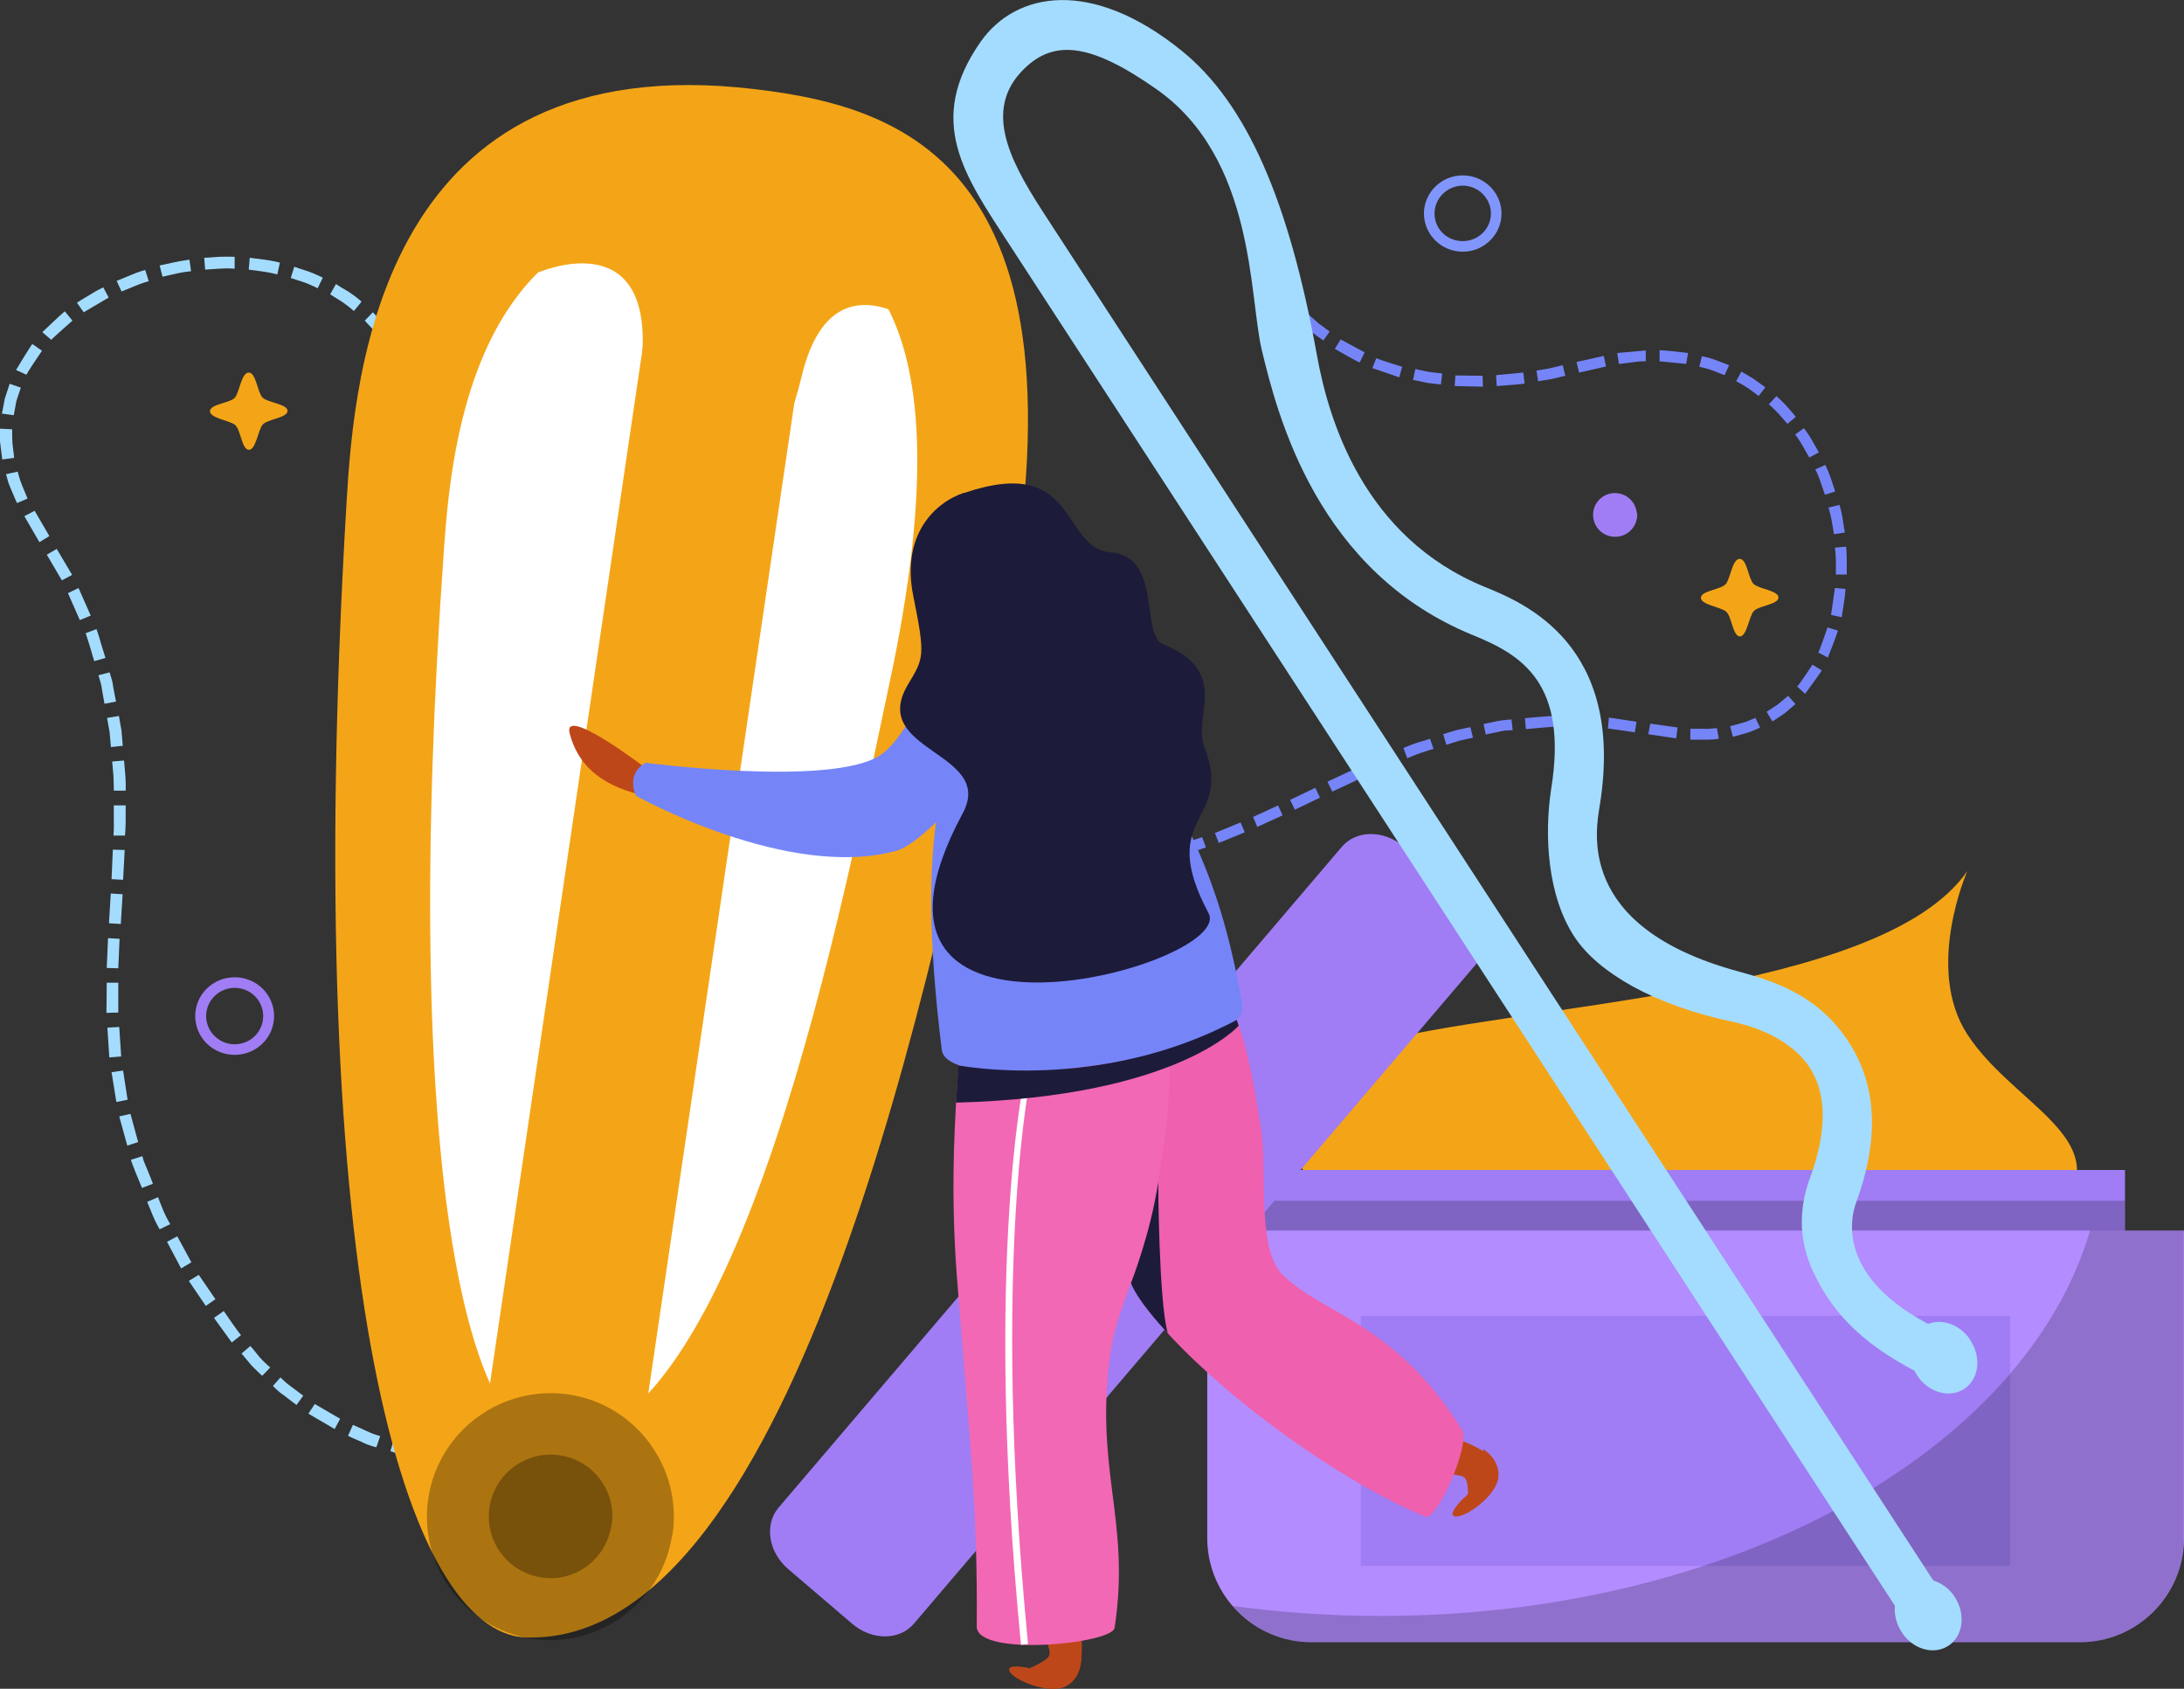 <?xml version="1.0" encoding="UTF-8"?>
<svg xmlns="http://www.w3.org/2000/svg" viewBox="0 0 68.13 52.67">
  <rect x="0" y="0" width="68.13" height="52.67" fill="#333333" stroke="none"/>
  <defs>
    <style>
      .cls-1 {
        fill: #fff;
      }

      .cls-2 {
        fill: #8196fc;
      }

      .cls-3 {
        opacity: .2;
      }

      .cls-3, .cls-4 {
        mix-blend-mode: overlay;
      }

      .cls-5 {
        fill: #1d1b3a;
      }

      .cls-6 {
        isolation: isolate;
      }

      .cls-7 {
        fill: #7585f8;
      }

      .cls-8 {
        fill: #b38cff;
      }

      .cls-4 {
        opacity: .3;
      }

      .cls-9 {
        fill: #a07df4;
      }

      .cls-10 {
        fill: #ef60ae;
      }

      .cls-11 {
        fill: #f4a517;
      }

      .cls-12 {
        fill: #a4dcff;
      }

      .cls-13 {
        fill: #be4719;
      }

      .cls-14 {
        fill: #f268b4;
      }
    </style>
  </defs>
  <g class="cls-6">
    <g id="Layer_2" data-name="Layer 2">
      <g id="Layer_1-2" data-name="Layer 1">
        <g>
          <g>
            <g>
              <polygon class="cls-7" points="20.36 13.61 20.7 13.61 20.72 12.75 20.37 12.74 20.36 13.61"/>
              <polygon class="cls-7" points="20.38 14.91 20.73 14.9 20.7 14.03 20.36 14.04 20.38 14.91"/>
              <path class="cls-7" d="m20.48,16.21l.34-.03s-.03-.21-.04-.43c-.01-.21-.03-.43-.03-.43l-.34.02s.02.22.03.44c0,.22.04.43.04.43Z"/>
              <path class="cls-7" d="m20.65,17.5l.33-.06s-.03-.21-.07-.42c-.04-.21-.05-.42-.05-.42l-.34.04s.02.22.05.43c.03.21.07.43.07.43Z"/>
              <polygon class="cls-7" points="20.9 18.78 21.23 18.7 21.05 17.86 20.72 17.92 20.9 18.78"/>
              <path class="cls-7" d="m21.26,20.03l.32-.11s-.25-.82-.25-.82l-.33.09s.23.85.25.84Z"/>
              <path class="cls-7" d="m21.74,21.25l.31-.14s-.09-.2-.17-.39c-.08-.2-.15-.4-.15-.4l-.32.12s.07.21.15.41c.09.2.18.4.18.4Z"/>
            </g>
            <g>
              <polygon class="cls-7" points="22.34 22.42 22.63 22.24 22.22 21.49 21.91 21.64 22.34 22.42"/>
              <path class="cls-7" d="m23.09,23.49l.26-.21s-.5-.69-.5-.69l-.29.19s.12.18.25.36c.12.19.27.35.27.35Z"/>
              <path class="cls-7" d="m23.98,24.46l.23-.25s-.15-.15-.31-.29c-.16-.14-.29-.31-.29-.31l-.25.22s.13.18.3.33c.16.15.32.31.32.31Z"/>
              <polygon class="cls-7" points="25 25.29 25.2 25.01 24.52 24.49 24.3 24.75 25 25.29"/>
              <path class="cls-7" d="m26.15,25.94l.15-.31s-.2-.07-.38-.19c-.18-.11-.37-.22-.37-.22l-.18.29s.19.11.38.23c.18.12.39.2.39.2Z"/>
              <path class="cls-7" d="m27.37,26.43l.1-.33s-.2-.07-.4-.13c-.2-.07-.39-.17-.39-.17l-.13.31s.2.1.41.17c.21.07.42.14.42.14Z"/>
              <path class="cls-7" d="m28.63,26.76l.08-.33s-.84-.17-.83-.2l-.09.33s.85.2.85.2Z"/>
            </g>
            <g>
              <polygon class="cls-7" points="29.9 27.04 29.95 26.71 29.11 26.52 29.04 26.86 29.9 27.04"/>
              <polygon class="cls-7" points="31.19 27.2 31.22 26.86 30.37 26.77 30.32 27.1 31.19 27.2"/>
              <path class="cls-7" d="m32.49,27.28v-.34s-.21,0-.42,0c-.21,0-.43-.04-.43-.04l-.02.34s.21.03.44.03.44,0,.44,0Z"/>
              <path class="cls-7" d="m33.8,27.26l-.03-.34s-.05,0-.13.02c-.08,0-.19,0-.29,0-.21,0-.43,0-.43,0v.34s.88,0,.88-.02Z"/>
              <polygon class="cls-7" points="35.1 27.1 35.04 26.76 34.19 26.87 34.23 27.21 35.1 27.1"/>
              <polygon class="cls-7" points="36.37 26.82 36.28 26.49 35.45 26.68 35.52 27.02 36.37 26.82"/>
              <polygon class="cls-7" points="37.62 26.43 37.5 26.11 36.69 26.38 36.79 26.71 37.62 26.43"/>
            </g>
            <g>
              <polygon class="cls-7" points="38.83 25.96 38.7 25.65 37.9 25.98 38.02 26.29 38.83 25.96"/>
              <polygon class="cls-7" points="40.01 25.43 39.87 25.12 39.09 25.48 39.22 25.79 40.01 25.43"/>
              <rect class="cls-7" x="40.28" y="24.74" width=".87" height=".34" transform="translate(-6.77 20.04) rotate(-25.6)"/>
              <polygon class="cls-7" points="42.35 24.32 42.2 24.01 41.41 24.38 41.56 24.69 42.35 24.32"/>
              <path class="cls-7" d="m43.52,23.81l-.13-.32s-.2.08-.4.17c-.2.08-.4.17-.4.17l.14.31s.19-.1.39-.17c.2-.08.4-.16.4-.16Z"/>
              <path class="cls-7" d="m44.72,23.36l-.11-.32s-.21.07-.42.13c-.21.07-.41.16-.41.16l.12.32s.2-.09.4-.16c.2-.07.41-.13.41-.13Z"/>
              <path class="cls-7" d="m45.95,23.01l-.08-.33s-.21.04-.43.09c-.21.06-.42.13-.42.13l.1.33s.21-.07.41-.13c.21-.05.42-.09.42-.09Z"/>
            </g>
            <g>
              <path class="cls-7" d="m47.19,22.78l-.04-.34s-.05,0-.14.01-.19.02-.3.04c-.22.05-.43.09-.43.09l.07.33s.21-.05.42-.09c.11-.03.21-.04.29-.04.08,0,.13-.01.13-.01Z"/>
              <path class="cls-7" d="m48.46,22.67v-.34s-.23.01-.45.03c-.22.02-.44.04-.44.04l.03.34s.21-.02.43-.04c.21-.02.42-.03.42-.03Z"/>
              <polygon class="cls-7" points="49.74 22.7 49.76 22.36 48.88 22.34 48.88 22.68 49.74 22.7"/>
              <polygon class="cls-7" points="51 22.84 51.05 22.51 50.19 22.38 50.16 22.72 51 22.84"/>
              <polygon class="cls-7" points="52.29 23.03 52.33 22.69 51.48 22.57 51.42 22.9 52.29 23.03"/>
              <path class="cls-7" d="m53.62,23.05l-.06-.34s-.05,0-.13.01c-.08.01-.18.02-.29.01-.21,0-.41,0-.41,0v.34s.22,0,.44,0c.11,0,.22,0,.31-.01.08-.01.14-.02.14-.02Z"/>
              <path class="cls-7" d="m54.91,22.7l-.15-.31s-.05.02-.12.05c-.08.03-.17.08-.27.1-.2.06-.4.11-.4.11l.09.33s.22-.06.43-.12c.11-.03.21-.08.29-.11.08-.04.13-.06.13-.06Z"/>
            </g>
            <g>
              <path class="cls-7" d="m56.01,21.96l-.23-.26s-.16.14-.32.27c-.17.11-.35.23-.35.23l.18.3s.19-.12.38-.25c.17-.15.34-.29.34-.29Z"/>
              <path class="cls-7" d="m56.83,20.91l-.29-.18s-.46.7-.48.68l.25.23s.53-.72.52-.73Z"/>
              <path class="cls-7" d="m57.34,19.67l-.33-.1s-.27.79-.29.78l.3.16s.33-.84.31-.84Z"/>
              <path class="cls-7" d="m57.58,18.37l-.34-.03s-.12.84-.12.84l.33.07s.04-.22.07-.44c.04-.22.05-.44.05-.44Z"/>
              <path class="cls-7" d="m57.58,17.05l-.34.03s.03.21.03.42c0,.21,0,.42,0,.42h.34s0-.21,0-.43c0-.22-.02-.44-.02-.44Z"/>
              <path class="cls-7" d="m57.37,15.75l-.33.08s.06.2.1.41c.04.21.07.42.07.42l.34-.05s-.04-.22-.07-.44c-.03-.22-.1-.43-.1-.43Z"/>
              <path class="cls-7" d="m56.94,14.5l-.31.14s.1.19.16.39c.07.2.14.4.14.4l.32-.1s-.07-.21-.14-.42c-.07-.21-.17-.41-.17-.41Z"/>
            </g>
            <g>
              <path class="cls-7" d="m56.28,13.35l-.28.2s.13.17.23.35c.11.19.21.37.21.37l.3-.16s-.11-.19-.22-.39c-.11-.19-.25-.37-.25-.37Z"/>
              <path class="cls-7" d="m55.41,12.36l-.23.25s.16.14.3.29c.14.16.28.32.28.32l.26-.22s-.14-.17-.29-.34c-.15-.16-.32-.31-.32-.31Z"/>
              <path class="cls-7" d="m54.32,11.59l-.16.3s.19.1.36.21c.17.12.34.25.34.25l.21-.27s-.18-.13-.36-.26c-.19-.12-.39-.23-.39-.23Z"/>
              <path class="cls-7" d="m53.09,11.11l-.08.33s.21.04.4.11c.19.08.39.15.39.15l.14-.31s-.21-.08-.42-.16c-.21-.08-.43-.12-.43-.12Z"/>
              <path class="cls-7" d="m51.77,10.93v.34s.83.08.83.08l.06-.34s-.88-.11-.89-.08Z"/>
              <path class="cls-7" d="m50.45,11.01l.05.34s.21-.02.42-.05c.11-.01.21-.03.29-.03h.13v-.34s-.9.08-.9.08Z"/>
              <polygon class="cls-7" points="49.18 11.29 49.26 11.62 50.1 11.43 50.03 11.1 49.18 11.29"/>
            </g>
            <g>
              <path class="cls-7" d="m47.93,11.55l.05.34s.21-.03.43-.07c.21-.05.42-.1.42-.1l-.08-.33s-.21.05-.42.1c-.21.04-.42.07-.42.07Z"/>
              <path class="cls-7" d="m46.67,11.7l.02.34s.88-.06.87-.08l-.04-.34s-.85.08-.85.08Z"/>
              <polygon class="cls-7" points="45.4 11.71 45.38 12.04 46.26 12.06 46.25 11.72 45.4 11.71"/>
              <path class="cls-7" d="m44.15,11.52l-.07.33s.22.04.43.09c.22.03.44.05.44.05l.04-.34s-.21-.03-.42-.05c-.21-.04-.41-.09-.41-.09Z"/>
              <path class="cls-7" d="m42.94,11.16l-.13.32s.84.29.84.29l.09-.33s-.81-.25-.8-.27Z"/>
              <path class="cls-7" d="m41.82,10.59l-.18.29s.77.45.78.42l.15-.31s-.74-.4-.74-.4Z"/>
              <path class="cls-7" d="m40.82,9.82l-.23.25s.17.15.33.29c.18.13.36.26.36.26l.2-.28s-.17-.12-.34-.25c-.16-.14-.32-.28-.32-.28Z"/>
            </g>
          </g>
          <g>
            <g>
              <polygon class="cls-12" points="23.1 43.95 22.96 43.61 23.81 43.25 23.96 43.58 23.1 43.95"/>
              <polygon class="cls-12" points="21.8 44.45 21.67 44.11 22.54 43.78 22.67 44.12 21.8 44.45"/>
              <path class="cls-12" d="m20.47,44.89l-.11-.35s.22-.06.44-.14c.22-.07.44-.15.44-.15l.12.35s-.22.07-.44.15c-.22.08-.45.14-.45.14Z"/>
              <path class="cls-12" d="m19.12,45.24l-.08-.36s.22-.05.45-.1c.22-.05.44-.12.44-.12l.1.35s-.23.07-.45.12c-.23.05-.46.11-.46.11Z"/>
              <polygon class="cls-12" points="17.75 45.51 17.69 45.15 18.6 44.99 18.67 45.35 17.75 45.51"/>
              <path class="cls-12" d="m16.36,45.67l-.03-.36s.91-.09.91-.09l.05.36s-.93.11-.94.1Z"/>
              <path class="cls-12" d="m14.96,45.69v-.36s.24,0,.47.01c.23,0,.46-.01.46-.01v.36s-.22.02-.46.02c-.24,0-.47-.02-.47-.02Z"/>
            </g>
            <g>
              <polygon class="cls-12" points="13.56 45.57 13.61 45.21 14.52 45.31 14.49 45.68 13.56 45.57"/>
              <path class="cls-12" d="m12.18,45.26l.1-.35s.89.21.89.21l-.07.36s-.23-.05-.46-.09c-.23-.04-.46-.13-.46-.13Z"/>
              <path class="cls-12" d="m10.86,44.77l.15-.33s.21.09.42.19c.2.1.43.16.43.16l-.12.35s-.23-.05-.44-.16c-.22-.09-.43-.19-.43-.19Z"/>
              <polygon class="cls-12" points="9.62 44.09 9.82 43.79 10.61 44.25 10.44 44.57 9.62 44.09"/>
              <path class="cls-12" d="m8.51,43.23l.24-.27s.16.17.35.3c.18.14.36.27.36.27l-.21.29s-.19-.14-.38-.29c-.2-.13-.36-.31-.36-.31Z"/>
              <path class="cls-12" d="m7.53,42.22l.28-.24s.15.17.29.35c.15.17.33.32.33.32l-.25.26s-.18-.16-.34-.33c-.15-.18-.3-.36-.3-.36Z"/>
              <path class="cls-12" d="m6.68,41.1l.3-.21s.52.76.54.75l-.29.23s-.55-.76-.55-.76Z"/>
            </g>
            <g>
              <polygon class="cls-12" points="5.89 39.95 6.2 39.76 6.72 40.52 6.42 40.73 5.89 39.95"/>
              <polygon class="cls-12" points="5.21 38.73 5.53 38.56 5.97 39.37 5.65 39.56 5.21 38.73"/>
              <path class="cls-12" d="m4.6,37.48l.33-.14s.08.21.17.43c.09.21.21.41.21.41l-.33.16s-.12-.2-.21-.42c-.09-.22-.18-.44-.18-.44Z"/>
              <path class="cls-12" d="m4.09,36.17l.35-.11s.02.06.04.14c.03.08.08.19.12.29.09.21.17.43.17.43l-.34.13s-.37-.87-.34-.88Z"/>
              <polygon class="cls-12" points="3.72 34.82 4.07 34.74 4.31 35.62 3.97 35.73 3.72 34.82"/>
              <polygon class="cls-12" points="3.48 33.44 3.84 33.39 3.98 34.3 3.63 34.37 3.48 33.44"/>
              <polygon class="cls-12" points="3.35 32.05 3.72 32.03 3.78 32.95 3.41 32.98 3.35 32.05"/>
            </g>
            <g>
              <polygon class="cls-12" points="3.33 30.65 3.69 30.65 3.69 31.58 3.32 31.59 3.33 30.65"/>
              <polygon class="cls-12" points="3.37 29.26 3.73 29.28 3.69 30.2 3.33 30.19 3.37 29.26"/>
              <rect class="cls-12" x="3.14" y="28.17" width=".93" height=".37" transform="translate(-24.91 30.21) rotate(-86.5)"/>
              <polygon class="cls-12" points="3.52 26.5 3.89 26.51 3.84 27.44 3.48 27.42 3.52 26.5"/>
              <path class="cls-12" d="m3.55,25.12h.37s0,.23,0,.47c0,.23-.02.47-.02.47h-.36s.02-.24.01-.47c0-.23,0-.46,0-.46Z"/>
              <path class="cls-12" d="m3.51,23.75l.36-.03s.02.24.04.47c.02.23.01.47.01.47h-.37s0-.22-.01-.45c-.02-.23-.04-.46-.04-.46Z"/>
              <path class="cls-12" d="m3.35,22.39l.36-.06s.04.23.08.46c.02.23.04.47.04.47l-.37.04s-.02-.23-.04-.46c-.04-.22-.08-.45-.08-.45Z"/>
            </g>
            <g>
              <path class="cls-12" d="m3.07,21.06l.35-.09s.02.06.04.14c.03.08.06.2.07.31.04.23.09.46.09.46l-.36.07s-.04-.23-.08-.45c-.01-.12-.05-.23-.07-.31-.03-.08-.04-.14-.04-.14Z"/>
              <path class="cls-12" d="m2.67,19.75l.34-.13s.08.22.14.45c.07.23.14.45.14.45l-.35.1s-.07-.22-.13-.44c-.07-.22-.14-.44-.14-.44Z"/>
              <polygon class="cls-12" points="2.12 18.5 2.45 18.34 2.83 19.2 2.49 19.34 2.12 18.5"/>
              <polygon class="cls-12" points="1.46 17.3 1.77 17.12 2.25 17.93 1.93 18.1 1.46 17.3"/>
              <polygon class="cls-12" points=".76 16.1 1.08 15.93 1.54 16.72 1.23 16.91 .76 16.1"/>
              <path class="cls-12" d="m.19,14.79l.36-.08s.02.05.04.14c.02.08.06.19.1.29.09.21.17.41.17.41l-.33.14s-.1-.22-.19-.44c-.05-.11-.09-.22-.11-.31-.02-.09-.04-.14-.04-.14Z"/>
              <path class="cls-12" d="m.01,13.37l.37.02s0,.06,0,.14c0,.08,0,.2.01.31.03.22.05.44.05.44l-.37.05s-.03-.24-.06-.48c-.02-.12-.01-.24-.01-.33,0-.09,0-.15,0-.15Z"/>
            </g>
            <g>
              <path class="cls-12" d="m.3,11.97l.35.12s-.07.21-.14.42c-.04.22-.08.44-.08.44l-.37-.05s.05-.24.09-.47c.08-.23.15-.46.15-.46Z"/>
              <path class="cls-12" d="m1.01,10.73l.3.21s-.51.74-.48.75l-.33-.15s.5-.83.51-.81Z"/>
              <path class="cls-12" d="m2.03,9.72l.23.28s-.67.59-.66.6l-.28-.24s.7-.67.71-.65Z"/>
              <path class="cls-12" d="m3.22,8.96l.17.32s-.78.46-.78.46l-.21-.3s.2-.13.41-.25c.2-.13.42-.23.42-.23Z"/>
              <path class="cls-12" d="m4.53,8.42l.11.35s-.22.06-.43.15c-.21.09-.42.17-.42.17l-.15-.33s.22-.09.44-.18c.22-.1.45-.16.45-.16Z"/>
              <path class="cls-12" d="m5.91,8.1l.05.36s-.23.02-.45.07c-.22.05-.44.1-.44.1l-.09-.35s.23-.05.46-.1c.23-.05.47-.08.47-.08Z"/>
              <path class="cls-12" d="m7.32,8.02v.36s-.24-.02-.47,0c-.23.01-.45.03-.45.03l-.03-.37s.24-.01.47-.03c.24-.01.48,0,.48,0Z"/>
            </g>
            <g>
              <path class="cls-12" d="m8.73,8.2l-.08.36s-.22-.06-.44-.09c-.23-.03-.45-.06-.45-.06l.03-.37s.24.03.47.06c.24.03.47.09.47.09Z"/>
              <path class="cls-12" d="m10.07,8.66l-.16.33s-.2-.1-.41-.18c-.21-.07-.43-.14-.43-.14l.11-.35s.23.08.45.15c.22.08.44.19.44.19Z"/>
              <path class="cls-12" d="m11.27,9.42l-.23.28s-.17-.15-.36-.28c-.19-.12-.38-.24-.38-.24l.18-.32s.2.13.41.25c.2.13.38.29.38.29Z"/>
              <path class="cls-12" d="m12.26,10.46l-.29.22s-.13-.19-.28-.35c-.16-.16-.31-.33-.31-.33l.25-.26s.17.17.33.35c.16.18.29.38.29.38Z"/>
              <path class="cls-12" d="m12.97,11.69l-.34.15s-.42-.8-.42-.8l.31-.19s.47.83.44.84Z"/>
              <path class="cls-12" d="m13.42,13.03l-.35.08s-.06-.22-.13-.44c-.03-.11-.06-.22-.08-.3-.03-.08-.05-.13-.05-.13l.34-.13s.28.91.28.91Z"/>
              <polygon class="cls-12" points="13.67 14.41 13.3 14.46 13.15 13.55 13.51 13.49 13.67 14.41"/>
            </g>
            <g>
              <path class="cls-12" d="m13.91,15.75l-.35.08s-.05-.23-.11-.46c-.04-.23-.08-.46-.08-.46l.36-.06s.04.23.07.45c.05.22.1.44.1.44Z"/>
              <path class="cls-12" d="m14.28,17.07l-.35.12s-.3-.9-.27-.9l.35-.09s.27.88.27.88Z"/>
              <polygon class="cls-12" points="14.79 18.33 14.47 18.49 14.09 17.62 14.43 17.49 14.79 18.33"/>
              <path class="cls-12" d="m15.48,19.5l-.3.21s-.13-.2-.27-.39c-.11-.21-.23-.42-.23-.42l.32-.18s.11.2.22.4c.13.19.26.38.26.38Z"/>
              <path class="cls-12" d="m16.34,20.54l-.26.25s-.63-.72-.63-.72l.29-.22s.58.7.6.68Z"/>
              <path class="cls-12" d="m17.36,21.43l-.21.3s-.76-.58-.74-.6l.25-.27s.7.57.7.57Z"/>
              <path class="cls-12" d="m18.52,22.1l-.16.33s-.21-.11-.43-.21c-.2-.12-.41-.25-.41-.25l.19-.31s.19.12.39.24c.21.1.41.2.41.2Z"/>
            </g>
          </g>
          <g>
            <path class="cls-11" d="m16.41,51.07c-3.73-.13-7.06-10.92-5.6-35.39.24-4.1,1.1-14.28,12.73-12.9,4.85.57,11.07,2.56,7.44,18.68-1.78,7.92-6.01,29.9-14.58,29.61Z"/>
            <path class="cls-1" d="m17.2,45.03c-2.58-.04-4.73-8.53-3.35-27.91.23-3.25.97-11.31,9.01-10.39,3.35.38,7.63,1.86,4.87,14.66-1.35,6.29-4.61,23.75-10.53,23.64Z"/>
            <rect class="cls-11" x="-2.75" y="24.88" width="45.73" height="4.93" transform="translate(-9.88 43.26) rotate(-81.61)"/>
            <path class="cls-4" d="m20.97,47.86c-.31,2.1-2.27,3.56-4.37,3.25-2.1-.31-3.55-2.27-3.24-4.37.31-2.1,2.27-3.55,4.37-3.25,2.1.31,3.56,2.27,3.25,4.37Z"/>
            <g class="cls-4">
              <path d="m19.07,47.58c-.16,1.05-1.13,1.78-2.18,1.62-1.05-.16-1.78-1.14-1.62-2.19.16-1.05,1.14-1.78,2.19-1.62,1.05.15,1.78,1.13,1.62,2.18Z"/>
            </g>
            <path class="cls-11" d="m16.79,8.5s3.48-1.53,3.25,2.49c-.27,4.73,2.18-1.32,2.18-1.32l-.08-5.14-2.16.2-3.19,3.76Z"/>
            <path class="cls-11" d="m28.84,10.28s-2.89-2.47-3.83,1.45c-1.11,4.61-1.71-1.89-1.71-1.89l1.56-4.9,2.01.82,1.96,4.52Z"/>
          </g>
          <path class="cls-9" d="m7.32,32.9c-.68,0-1.23-.54-1.23-1.21s.55-1.21,1.23-1.21,1.23.54,1.23,1.21-.55,1.21-1.23,1.21Zm0-2.09c-.49,0-.89.4-.89.88s.4.88.89.88.89-.39.89-.88-.4-.88-.89-.88Z"/>
          <path class="cls-2" d="m45.63,7.85c-.67,0-1.21-.54-1.21-1.19s.54-1.19,1.21-1.19,1.21.54,1.21,1.19-.54,1.19-1.21,1.19Zm0-2.06c-.48,0-.88.39-.88.87s.39.86.88.86.88-.39.88-.86-.39-.87-.88-.87Z"/>
          <path class="cls-11" d="m7.33,12.4c.14-.17.2-.78.43-.78s.27.62.43.78c.16.16.79.2.78.42-.01.22-.64.25-.78.43-.14.17-.21.79-.43.78-.22-.01-.25-.64-.43-.78-.18-.14-.79-.21-.78-.43.01-.22.64-.25.78-.42Z"/>
          <g>
            <g>
              <path class="cls-11" d="m41.29,37.35s-3.33-3.47,1.3-4.76c4.63-1.3,16.07-1.52,18.78-5.42,0,0-1.34,3.03,0,5.09,1.34,2.06,4.3,3.14,3.17,5.09-1.14,1.95-23.24,0-23.24,0Z"/>
              <rect class="cls-9" x="38.99" y="36.49" width="27.3" height="4.55"/>
              <rect class="cls-3" x="38.99" y="37.45" width="27.3" height="3.59"/>
              <path class="cls-8" d="m40.91,51.22h23.97c1.79,0,3.25-1.46,3.25-3.25v-9.59h-30.47v9.59c0,1.79,1.46,3.25,3.25,3.25Z"/>
              <rect class="cls-9" x="42.45" y="41.04" width="20.26" height="7.8"/>
              <path class="cls-3" d="m65.2,38.38c-2.01,6.85-11.15,12.02-22.13,12.02-1.58,0-3.12-.11-4.61-.31.6.68,1.46,1.13,2.44,1.13h23.97c1.79,0,3.25-1.46,3.25-3.25v-9.59h-2.93Z"/>
            </g>
            <path class="cls-9" d="m45.78,28.11c.62.53.76,1.38.31,1.91l-17.58,20.62c-.45.53-1.32.53-1.93,0l-1.99-1.7c-.62-.53-.75-1.38-.31-1.91l17.58-20.62c.45-.53,1.32-.53,1.94,0l1.99,1.7Z"/>
          </g>
          <g>
            <path class="cls-13" d="m32.12,52.03s-.78-.18-.62.11c.16.28,1.22.71,1.74.46.52-.26.49-.89.49-.89,0,0-.83.54-1.62.32Z"/>
            <path class="cls-13" d="m45.66,46.72s-.57.55-.25.58c.33.02,1.26-.64,1.33-1.21.07-.58-.47-.89-.47-.89,0,0,0,.99-.61,1.53Z"/>
            <path class="cls-13" d="m32.12,52.03c.64-.29.65-.38.61-.58-.04-.18-.11-.36-.18-.55l1.17-.15c.04.42.04.8,0,1.08-.11.06-.97.54-1.6.2Z"/>
            <path class="cls-13" d="m45.8,46.81c0-.7-.07-.75-.28-.79-.18-.04-.37-.06-.57-.07l.35-1.13c.4.14.74.29.98.45.01.12.08,1.1-.48,1.54Z"/>
            <path class="cls-10" d="m31.89,31.34s.27,2.28.8,3.6c1.78,4.42,2,3.84,2.57,5.05.98,2.04,5.68,5.84,9.19,7.31.38.16,1.43-2.27,1.16-2.7-2.07-3.33-4.29-3.58-5.58-4.82-.84-.79-.49-3.21-.69-4.56-.59-3.85-1.03-4.3-2.4-5.72l-5.05,1.84Z"/>
            <path class="cls-14" d="m30.25,30.81s-.07-.26-.22,1.15c-.51,4.81-.21,7.49-.08,9.08.29,3.79.55,5.93.52,9.69,0,.96,4.23.54,4.3.04.52-3.39-.67-4.96-.11-8.7.16-1.07.91-2.62,1.21-3.95.36-1.57,1.04-5.37.28-7.19l-5.91-.11Z"/>
            <path class="cls-7" d="m30.53,22.25c-.98,1.1-2.03,3.45-1.15,10.5.19,1.55,9.64.17,9.38-1.38-.71-4.1-1.72-5.65-3.6-9.1-.51-.94-2.7-2.21-4.62-.03Z"/>
            <g>
              <path class="cls-13" d="m20.11,23.93s-2.56-1.95-2.34-1.06c.23.89.85,1.6,2.27,1.93l.07-.87Z"/>
              <path class="cls-7" d="m31.2,18.97c.49-.09,2.2.22,1.85,1.27-.56,1.68-3.85,5.96-5.1,6.3-3.39.92-8.11-1.72-8.11-1.72,0,0-.34-.67.3-1.03,0,0,5.78.76,7.31-.23,1.24-.81,2.06-4.3,3.75-4.58Z"/>
            </g>
            <path class="cls-5" d="m30.07,15.37c-.93.31-1.96,1.33-1.58,3.22.38,1.88.33,1.93-.16,2.75-1.27,2.11,2.74,2.1,1.7,4.03-4.46,8.28,8.54,4.74,7.67,3.11-1.66-3.12.8-2.79-.13-5.19-.37-.95.84-2.33-1.29-3.2-.71-.29-.02-2.73-1.62-2.86-1.6-.13-.98-3.07-4.57-1.86Z"/>
            <path class="cls-5" d="m36.13,36.87s.02,3.78.3,4.71c0,0-.9-.93-1.15-1.56,0,0,.62-1.57.85-3.15Z"/>
            <path class="cls-1" d="m31.85,51.3c-1.18-12.09.14-17.85.15-17.9l.18.02c-.01.05-1.28,5.82-.11,17.86l-.23.02Z"/>
            <path class="cls-5" d="m29.91,33.23s4.39.86,8.67-1.42l.06.18s-1.91,2.22-8.82,2.4l.08-1.16Z"/>
          </g>
          <g>
            <path class="cls-12" d="m60.75,49.95l-1.21.79L31.47,7.6c-1.37-2.11-2.62-3.82-.87-6.31,1.1-1.55,3.45-1.98,6.26.29,2.04,1.65,3.35,4.69,4.22,9.49.36,2,1.44,5.69,5.25,7.24,1.2.49,4.37,1.78,3.58,6.78-.12.77-.79,3.81,4.29,5.2,1.04.29,2.62.71,3.61,2.44.75,1.31.78,2.92.09,4.78-.22.61-.58,2.66,3.12,4.19l-.55,1.42c-1.88-.87-3.14-1.81-3.91-3.46-.43-.93-.47-1.9-.1-2.91.51-1.39.53-2.51.07-3.33-.62-1.09-2.02-1.45-2.43-1.54-2.55-.53-4.24-1.57-4.95-2.61-.89-1.3-.98-3.24-.76-4.67.53-3.29-.91-4.17-2.44-4.79-4.84-1.97-6.09-6.81-6.59-8.9-.4-1.68-.2-5.98-3.3-8.14-2.05-1.43-3.24-1.6-4.24-.49-1.18,1.32-.15,3,.84,4.52l28.07,43.14Z"/>
            <path class="cls-12" d="m60.98,49.81c.35.54.26,1.22-.2,1.52-.46.3-1.12.11-1.46-.43-.35-.54-.26-1.22.2-1.51.46-.3,1.12-.11,1.47.43Z"/>
            <path class="cls-12" d="m61.47,41.81c.35.54.26,1.21-.2,1.51-.46.3-1.12.11-1.47-.43-.35-.54-.26-1.21.2-1.52.46-.3,1.12-.11,1.47.43Z"/>
          </g>
          <path class="cls-11" d="m53.84,18.21c.14-.17.2-.78.43-.78s.27.62.43.78c.16.16.79.21.78.43-.01.22-.64.25-.78.43-.14.17-.21.79-.43.78-.22-.02-.25-.64-.43-.78-.17-.14-.79-.21-.78-.43.01-.22.64-.25.78-.43Z"/>
          <path class="cls-9" d="m51.07,16c.03.38-.25.71-.63.74-.38.03-.71-.25-.74-.62-.04-.38.25-.71.62-.74.38-.03.71.25.74.63Z"/>
        </g>
      </g>
    </g>
  </g>
</svg>